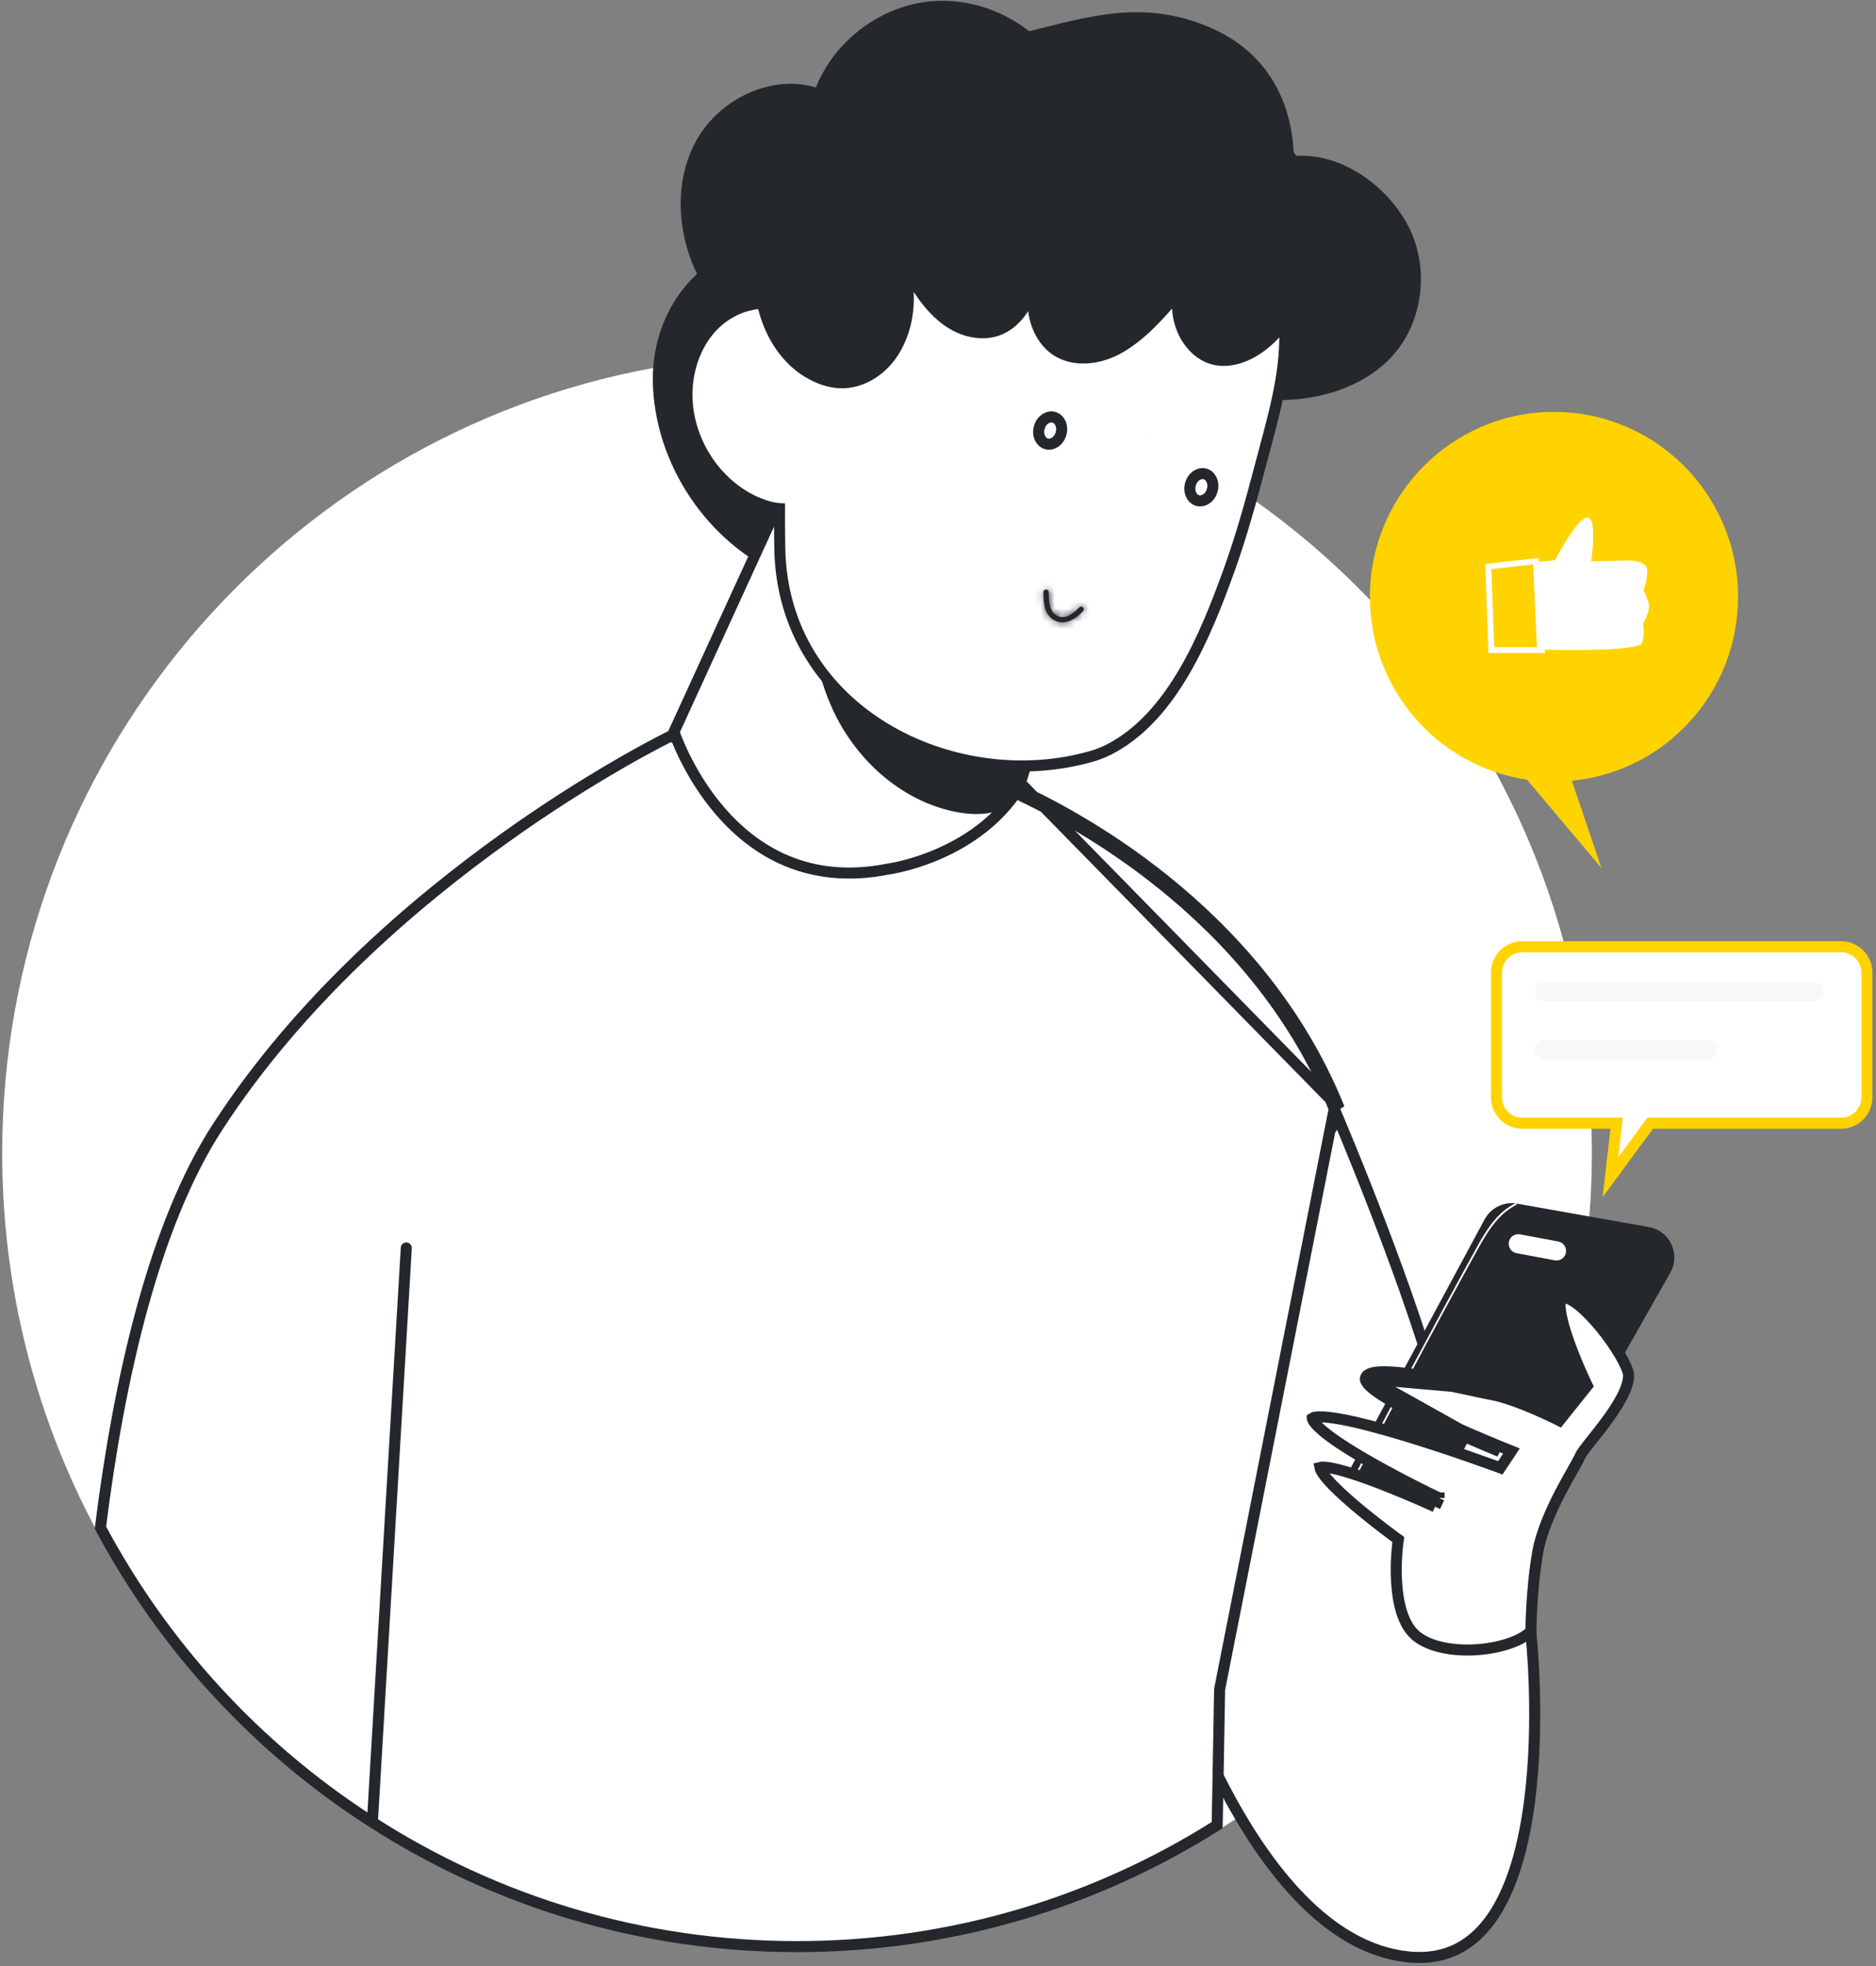 <svg width="273" height="286" viewBox="0 0 273 286" fill="none" xmlns="http://www.w3.org/2000/svg">
<rect x="0" y="0" width="273" height="286" fill="#808080" stroke="none"/>
<g clip-path="url(#clip0_2123_3062)">
<path d="M0.321 167.755C0.321 187.489 5.23 206.085 13.891 222.356C23.15 239.77 36.666 254.534 53.17 265.263C53.408 265.427 53.649 265.591 53.9 265.733C71.832 277.22 93.135 283.879 115.986 283.879C138.587 283.879 159.67 277.374 177.483 266.106C177.592 266.051 177.711 265.975 177.822 265.898C177.973 265.809 178.116 265.722 178.258 265.623C181.351 263.638 184.347 261.504 187.234 259.229C187.551 258.987 187.878 258.725 188.195 258.462C195.186 252.862 201.504 246.464 207.021 239.396C210.918 234.412 214.402 229.116 217.438 223.561C217.58 223.32 217.71 223.069 217.842 222.817C220.881 217.168 223.446 211.274 225.509 205.197C226.473 202.348 227.325 199.463 228.062 196.546C228.704 194.041 229.257 191.514 229.719 188.969C230.445 185.031 230.966 181.057 231.279 177.064C231.529 173.968 231.652 170.862 231.649 167.755C231.649 128.575 212.333 93.926 182.73 72.911C180.617 71.401 178.452 69.965 176.239 68.607C176.141 68.531 176.035 68.465 175.924 68.41C173.281 66.799 170.573 65.298 167.808 63.909C167.58 63.789 167.35 63.668 167.11 63.56C164.414 62.216 161.663 60.984 158.864 59.87H158.854C156.6 58.957 154.315 58.124 152.003 57.373C144.882 55.019 137.545 53.383 130.102 52.489C129.469 52.4 128.837 52.335 128.203 52.269C125.575 51.983 122.937 51.797 120.295 51.711C118.86 51.648 117.424 51.619 115.987 51.623C115.321 51.623 114.667 51.633 114.002 51.644H113.565C109.568 51.728 105.578 52.017 101.611 52.51C99.416 52.782 97.23 53.121 95.055 53.528C41.171 63.405 0.321 110.79 0.321 167.755Z" fill="white"/>
<path d="M199.349 86.814C199.349 71.96 211.342 59.919 226.138 59.919C240.934 59.919 252.927 71.96 252.927 86.814C252.927 100.784 242.317 112.264 228.745 113.581L233.039 126.266L222.214 113.419C209.28 111.513 199.349 100.33 199.349 86.814Z" fill="#FFD300"/>
<path fill-rule="evenodd" clip-rule="evenodd" d="M231.035 75.281C232.508 75.407 231.546 81.661 231.546 81.661C231.546 81.661 235.068 81.599 236.22 81.537C237.373 81.475 239.484 81.599 239.676 82.776C239.87 83.953 239.164 85.872 239.164 85.872C239.164 85.872 239.676 86.801 239.933 87.854C240.189 88.907 239.101 90.703 239.101 90.703C239.101 90.703 239.421 92.003 238.972 93.49C238.601 94.724 228.298 94.593 224.813 94.511V94.984H216.601L216.14 82.047L223.896 81.165L223.966 81.746L226.298 81.475C226.298 81.475 229.563 75.159 231.035 75.281ZM223.108 82.098L223.658 94.147H217.438L217.033 82.789L223.108 82.098Z" fill="white"/>
<path d="M194.744 162.677L174.756 191.657L168.778 236.668L168.884 237.041C168.981 237.376 169.126 237.868 169.319 238.497C169.707 239.756 170.288 241.557 171.062 243.729C172.608 248.074 174.918 253.886 177.98 259.774C181.044 265.664 184.845 271.601 189.359 276.212C193.875 280.822 199.059 284.061 204.896 284.668C207.801 284.969 210.225 284.478 212.259 283.412C214.297 282.344 215.985 280.676 217.377 278.569C220.174 274.338 221.732 268.41 222.545 262.313C223.356 256.231 223.418 250.061 223.275 245.402C223.218 243.522 223.118 241.644 222.977 239.768C222.926 239.102 222.868 238.437 222.801 237.772L222.798 237.748L222.744 237.63L222.442 236.977C222.182 236.407 221.803 235.575 221.333 234.524C220.067 231.681 218.838 228.821 217.649 225.944C214.756 218.943 211.262 209.827 208.885 201.401C206.527 193.046 202.871 183.077 199.798 175.184C198.165 170.994 196.48 166.825 194.744 162.677Z" fill="white" stroke="#24272C" stroke-width="1.607"/>
<path d="M196.646 215.066L196.77 215.108L197.029 215.194L197.032 215.195L220.657 223.009L242.372 184.734C243.617 182.527 242.316 179.731 239.816 179.291L220.794 175.916L220.596 175.944L220.325 175.983L220.103 175.83C219.422 175.811 218.749 175.982 218.158 176.322C217.567 176.663 217.081 177.161 216.754 177.761L196.646 215.066Z" fill="#24272C" stroke="#24272C" stroke-width="1.607"/>
<path d="M196.548 215.775L196.81 215.864C202.646 204.738 208.677 193.261 214.872 182.048C215.734 180.493 216.705 178.729 218.014 177.316C218.865 176.386 219.814 175.675 220.806 175.204L220.731 175.192C220.599 175.171 220.469 175.149 220.338 175.139C219.388 175.653 218.531 176.327 217.806 177.13C216.487 178.566 215.506 180.351 214.644 181.917C208.449 193.161 202.394 204.638 196.548 215.775ZM220.152 179.779C220.469 179.572 220.829 179.495 221.199 179.561L226.762 180.601C226.941 180.634 227.112 180.702 227.265 180.801C227.418 180.901 227.549 181.029 227.653 181.18C227.756 181.33 227.829 181.499 227.867 181.678C227.905 181.857 227.908 182.041 227.875 182.221C227.817 182.541 227.648 182.831 227.399 183.039C227.15 183.248 226.836 183.362 226.512 183.361C226.424 183.361 226.337 183.361 226.25 183.339L220.687 182.299C220.325 182.231 220.004 182.022 219.793 181.719C219.587 181.414 219.508 181.041 219.574 180.679C219.605 180.497 219.672 180.324 219.771 180.17C219.87 180.015 220 179.882 220.152 179.779Z" fill="white"/>
<path d="M148.85 115.094C148.152 114.753 148.109 113.505 148.109 113.505L194.891 161.229C182.958 131.596 154.686 117.907 148.85 115.094ZM178.017 243.038L194.162 161.298C182.294 132.069 154.362 118.532 148.547 115.727L148.545 115.726C147.907 115.416 147.65 114.752 147.542 114.361C147.521 114.284 147.502 114.207 147.486 114.13L125.859 111.115L97.438 107.157L97.154 107.299C96.841 107.457 96.377 107.693 95.779 108.007C94.579 108.635 92.837 109.575 90.671 110.817C84.787 114.201 79.073 117.873 73.549 121.822C60.011 131.487 43.54 145.684 31.723 163.848C22.423 178.144 17.345 200.404 14.613 222.223C23.814 239.446 37.209 254.049 53.549 264.672L53.563 264.681C53.807 264.848 54.023 264.995 54.245 265.121L54.26 265.129L54.277 265.14C72.099 276.558 93.272 283.175 115.985 283.175C138.449 283.175 159.405 276.71 177.108 265.51L177.126 265.499L177.208 261.109L177.48 245.833L177.481 245.771L177.492 245.71L178.017 243.038ZM209.12 218.548L208.827 219.187L208.825 219.185L208.816 219.181L208.783 219.166L208.647 219.104L208.126 218.869C205.615 217.743 203.075 216.684 200.509 215.691C198.386 214.88 196.251 214.147 194.581 213.744C193.742 213.541 193.058 213.433 192.568 213.427C192.401 213.42 192.234 213.437 192.072 213.478C192.097 213.612 192.144 213.741 192.209 213.861C192.392 214.23 192.732 214.704 193.217 215.261C194.182 216.368 195.598 217.672 197.08 218.933C198.433 220.078 199.814 221.188 201.222 222.263C201.797 222.703 202.278 223.064 202.616 223.315L203.008 223.605L203.112 223.679L203.137 223.699L203.144 223.703L203.146 223.705L203.49 223.954L203.429 224.376V224.382L203.426 224.401L203.415 224.486C203.352 225.003 203.302 225.521 203.265 226.041C203.17 227.36 203.157 228.683 203.227 230.003C203.311 231.523 203.531 233.128 203.989 234.558C204.449 235.992 205.131 237.197 206.102 237.989C208.121 239.636 211.658 240.24 215.143 239.965C216.864 239.83 218.524 239.482 219.909 238.974C221.189 238.506 222.179 237.92 222.785 237.285V237.28C222.802 236.123 222.842 234.968 222.905 233.813C223.029 231.596 223.274 228.666 223.767 225.831C224.275 222.924 225.71 219.733 227.056 217.136C227.733 215.83 228.396 214.658 228.921 213.731C229.462 212.774 229.818 212.144 229.934 211.852V211.851C230.044 211.578 230.282 211.233 230.533 210.894C230.906 210.398 231.288 209.908 231.68 209.426C232.431 208.48 233.328 207.354 234.175 206.165C235.078 204.895 235.902 203.584 236.424 202.377C236.956 201.143 237.111 200.161 236.882 199.474C236.299 197.719 234.352 194.691 232.201 192.256C231.132 191.046 230.051 190.026 229.111 189.398C228.64 189.084 228.237 188.891 227.913 188.807C227.593 188.725 227.411 188.763 227.306 188.822C227.25 188.853 227.138 188.953 227.072 189.306C227.009 189.658 227.016 190.152 227.103 190.774C227.275 192.013 227.735 193.577 228.287 195.136C228.837 196.687 229.465 198.2 229.957 199.327C230.202 199.89 230.414 200.355 230.562 200.679L230.738 201.053L230.784 201.15L230.795 201.175L230.798 201.181L230.799 201.183L230.991 201.582L230.714 201.93L227.279 206.217L226.924 206.659L226.418 206.404L226.416 206.403L226.404 206.397L226.357 206.373L226.172 206.283C225.163 205.794 224.143 205.33 223.111 204.891C221.209 204.085 218.889 203.213 217.09 202.879M209.12 218.548L209.419 217.912V217.91H209.416L209.406 217.905L209.363 217.883L209.195 217.803C208.22 217.334 207.251 216.854 206.286 216.365C203.996 215.212 201.734 214.005 199.502 212.743C197.067 211.357 194.708 209.896 193.06 208.611C192.232 207.964 191.622 207.392 191.27 206.922C191.142 206.766 191.042 206.588 190.976 206.397C190.966 206.366 190.961 206.333 190.962 206.3V206.297C191.012 206.264 191.067 206.239 191.124 206.223C191.307 206.162 191.59 206.118 191.986 206.11C192.779 206.095 193.872 206.221 195.193 206.463C197.823 206.947 201.208 207.869 204.57 208.89C207.635 209.828 210.682 210.824 213.71 211.876C214.983 212.317 216.253 212.767 217.519 213.226L217.738 213.305L217.793 213.326L217.807 213.33L217.811 213.332V213.333L218.329 213.523L218.636 213.063L219.472 211.805L219.951 211.081L219.148 210.76H219.147L219.144 210.759L219.134 210.755L219.091 210.736L218.92 210.667L218.269 210.403C217.708 210.173 216.907 209.841 215.948 209.434C213.59 208.441 211.252 207.402 208.934 206.32C206.39 205.126 203.882 203.86 202.041 202.734C201.117 202.168 200.392 201.655 199.918 201.221C199.741 201.067 199.583 200.892 199.45 200.698C199.432 200.669 199.416 200.638 199.402 200.607L199.408 200.601C199.492 200.534 199.587 200.485 199.69 200.455C200.024 200.338 200.544 200.266 201.25 200.256C202.648 200.235 204.547 200.453 206.593 200.784C209.321 201.226 212.178 201.841 214.368 202.313C215.485 202.553 216.427 202.756 217.09 202.879M209.12 218.548L208.827 219.187L209.419 217.912L209.12 218.548ZM217.09 202.879L217.218 202.187L217.09 202.879ZM217.09 202.879L217.218 202.187L217.09 202.879ZM217.218 202.187C216.591 202.071 215.67 201.872 214.568 201.636C209.063 200.451 199.046 198.296 198.697 200.51M217.218 202.187L199.39 200.62L217.218 202.187ZM198.697 200.51L199.39 200.62L198.697 200.51ZM198.697 200.51L199.39 200.62L198.697 200.51ZM198.697 200.51C198.326 202.88 214.697 209.703 218.224 211.145L199.39 200.62" fill="white"/>
<path d="M208.827 219.187L209.12 218.548L209.419 217.912M208.827 219.187L208.825 219.185L208.816 219.181L208.783 219.166L208.647 219.104L208.126 218.869C205.615 217.743 203.075 216.684 200.509 215.691C198.386 214.88 196.251 214.147 194.581 213.744C193.742 213.541 193.058 213.433 192.568 213.427C192.401 213.42 192.234 213.437 192.072 213.478C192.097 213.612 192.144 213.741 192.209 213.861C192.392 214.23 192.732 214.704 193.217 215.261C194.182 216.368 195.598 217.672 197.08 218.933C198.433 220.078 199.814 221.188 201.222 222.263C201.797 222.703 202.278 223.064 202.616 223.315L203.008 223.605L203.112 223.679L203.137 223.699L203.144 223.703L203.146 223.705M208.827 219.187L209.419 217.912M203.146 223.705L202.735 224.275M203.146 223.705L203.49 223.954L203.429 224.376V224.382L203.426 224.401L203.415 224.486C203.352 225.003 203.302 225.521 203.265 226.041C203.17 227.36 203.157 228.683 203.227 230.003C203.311 231.523 203.531 233.128 203.989 234.558C204.449 235.992 205.131 237.197 206.102 237.989C208.121 239.636 211.658 240.24 215.143 239.965C216.864 239.83 218.524 239.482 219.909 238.974C221.189 238.506 222.179 237.92 222.785 237.285V237.28C222.802 236.123 222.842 234.968 222.905 233.813C223.029 231.596 223.274 228.666 223.767 225.831C224.275 222.924 225.71 219.733 227.056 217.136C227.733 215.83 228.396 214.658 228.921 213.731C229.462 212.774 229.818 212.144 229.934 211.852V211.851C230.044 211.578 230.282 211.233 230.533 210.894C230.906 210.398 231.288 209.908 231.68 209.426C232.431 208.48 233.328 207.354 234.175 206.165C235.078 204.895 235.902 203.584 236.424 202.377C236.956 201.143 237.111 200.161 236.882 199.474C236.299 197.719 234.352 194.691 232.201 192.256C231.132 191.046 230.051 190.026 229.111 189.398C228.64 189.084 228.237 188.891 227.913 188.807C227.593 188.725 227.411 188.763 227.306 188.822C227.25 188.853 227.138 188.953 227.072 189.306C227.009 189.658 227.016 190.152 227.103 190.774C227.275 192.013 227.735 193.577 228.287 195.136C228.837 196.687 229.465 198.2 229.957 199.327C230.202 199.89 230.414 200.355 230.562 200.679L230.738 201.053L230.784 201.15L230.795 201.175L230.798 201.181L230.799 201.183L230.991 201.582L230.714 201.93L227.279 206.217L226.925 206.659L226.418 206.404L226.416 206.403L226.404 206.397L226.357 206.373L226.172 206.283C225.163 205.794 224.143 205.33 223.111 204.891C221.209 204.085 218.889 203.213 217.09 202.879M217.09 202.879C216.427 202.756 215.485 202.553 214.368 202.313C212.178 201.841 209.321 201.226 206.593 200.784C204.547 200.453 202.648 200.235 201.25 200.256C200.544 200.266 200.024 200.338 199.69 200.455C199.587 200.485 199.492 200.534 199.408 200.601L199.402 200.607C199.416 200.638 199.432 200.669 199.45 200.698C199.583 200.892 199.741 201.067 199.918 201.221C200.392 201.655 201.117 202.168 202.041 202.734C203.882 203.86 206.39 205.126 208.934 206.32C211.252 207.402 213.59 208.441 215.948 209.434C216.907 209.841 217.708 210.173 218.269 210.403L218.92 210.667L219.091 210.736L219.134 210.755L219.144 210.759L219.147 210.76H219.148M217.09 202.879L217.218 202.187M209.419 217.912V217.91H209.416L209.406 217.905L209.363 217.883L209.195 217.803C208.22 217.334 207.251 216.854 206.286 216.365C203.996 215.212 201.734 214.005 199.502 212.743C197.067 211.357 194.708 209.896 193.06 208.611C192.232 207.964 191.622 207.392 191.27 206.922C191.142 206.766 191.042 206.588 190.976 206.397C190.966 206.366 190.961 206.333 190.962 206.3V206.297C191.012 206.264 191.067 206.239 191.124 206.223C191.307 206.162 191.59 206.118 191.986 206.11C192.779 206.095 193.872 206.221 195.193 206.463C197.823 206.947 201.208 207.869 204.57 208.89C207.635 209.828 210.682 210.824 213.71 211.876C214.983 212.317 216.253 212.767 217.519 213.226L217.738 213.305L217.793 213.326L217.807 213.33L217.811 213.332V213.333M217.811 213.333L218.053 212.672M217.811 213.333L218.329 213.523L218.636 213.063L219.472 211.805L219.951 211.081L219.148 210.76M219.148 210.76L218.889 211.413M217.218 202.187C216.591 202.071 215.67 201.872 214.568 201.636C209.063 200.451 199.046 198.296 198.697 200.51M217.218 202.187L199.39 200.62M198.697 200.51L199.39 200.62M198.697 200.51C198.326 202.88 214.697 209.703 218.224 211.145L199.39 200.62M192.016 213.501H192.019M148.85 115.094C148.152 114.753 148.109 113.505 148.109 113.505L194.891 161.229C182.958 131.596 154.686 117.907 148.85 115.094ZM178.017 243.038L194.162 161.298C182.294 132.069 154.362 118.532 148.547 115.727L148.545 115.726C147.907 115.416 147.65 114.752 147.542 114.361C147.521 114.284 147.502 114.207 147.486 114.13L125.859 111.115L97.438 107.157L97.154 107.299C96.841 107.457 96.377 107.693 95.779 108.007C94.579 108.635 92.837 109.575 90.671 110.817C84.787 114.201 79.073 117.873 73.549 121.822C60.011 131.487 43.54 145.684 31.723 163.848C22.423 178.144 17.345 200.404 14.613 222.223C23.814 239.446 37.209 254.049 53.549 264.672L53.563 264.681C53.807 264.848 54.023 264.995 54.245 265.121L54.26 265.129L54.277 265.14C72.099 276.558 93.272 283.175 115.986 283.175C138.449 283.175 159.405 276.71 177.108 265.51L177.126 265.499L177.208 261.109L177.48 245.833L177.481 245.771L177.492 245.71L178.017 243.038Z" stroke="#24272C" stroke-width="1.607"/>
<path d="M149.129 4.7C158 2.563 166.423 -0.396 176.581 4.224C184.161 7.673 188.042 14.445 188.271 22.701C194.978 22.129 201.667 26.786 204.856 32.739C208.044 38.693 207.208 46.616 202.726 51.658C199.024 55.825 193.359 57.812 187.807 58.15C182.256 58.489 176.731 57.35 171.3 56.15C169.741 55.805 168.561 54.272 167.501 53.073C161.337 46.104 155.973 38.461 151.51 30.289C149.447 26.509 147.563 22.575 146.652 18.362C145.742 14.148 147.297 8.597 149.129 4.7Z" fill="#24272C"/>
<path d="M153.488 8.435C149.327 2.639 141.906 -0.615 134.845 0.258C127.784 1.131 121.37 6.093 118.733 12.728C112.275 10.761 104.731 14.413 101.403 20.307C98.073 26.202 98.47 33.757 101.437 39.844C97.124 43.802 94.894 49.618 95.001 55.481C95.216 67.505 102.976 79.063 113.996 83.774C124.309 58.228 138.113 31.27 153.488 8.435Z" fill="#24272C"/>
<path d="M129.223 126.427L129.245 126.423L129.267 126.42L129.272 126.418L129.293 126.416L129.318 126.413L129.381 126.403L129.737 126.344C130.048 126.288 130.505 126.197 131.079 126.062C132.63 125.691 134.153 125.209 135.635 124.618C139.266 123.173 143.707 120.661 147.056 116.389L147.06 116.383C147.464 115.877 147.847 115.352 148.21 114.791L149.403 110.984V110.983L152.481 101.108L113.485 72.832L98.077 106.471L98.081 106.482C98.143 106.661 98.239 106.924 98.37 107.259C98.632 107.929 99.033 108.886 99.589 110.022C100.702 112.295 102.43 115.27 104.886 118.093C109.784 123.725 117.556 128.742 129.223 126.427Z" fill="white" stroke="#24272C" stroke-width="1.607"/>
<path d="M121.777 104.427C125.245 111.118 131.496 116.528 138.859 118.061C140.648 118.434 142.512 118.576 144.301 118.203C145.479 117.954 146.6 117.486 147.607 116.824C148.043 116.276 148.456 115.706 148.849 115.094L150.071 111.194C140.582 100.551 130.853 89.031 118.329 82.393C117.436 89.885 118.308 97.726 121.777 104.427Z" fill="#24272C"/>
<path d="M114.288 55.447C113.729 61.245 113.285 69.344 113.477 79.827C113.7 91.671 120.007 100.648 128.795 105.958C137.599 111.278 148.869 112.9 158.922 110.007C160.001 109.69 161.041 109.249 162.02 108.693C166.379 106.249 169.735 102.195 172.426 97.557C175.118 92.919 177.116 87.755 178.788 83.146C180.683 77.927 182.125 72.597 183.548 67.202L184.1 65.13C185.847 58.614 187.537 52.311 186.782 45.613C186.051 39.139 183.522 32.932 179.566 27.768C174.803 21.541 168.14 17.05 160.596 14.981C141.484 9.699 121.753 20.886 116.523 39.962C115.85 42.445 115.439 44.992 115.298 47.561L115.296 47.598L115.291 47.633C114.87 50.226 114.536 52.832 114.288 55.447Z" fill="white"/>
<path d="M179.566 27.768C183.522 32.932 186.051 39.139 186.782 45.613C187.537 52.311 185.847 58.614 184.1 65.13L183.548 67.202C182.125 72.597 180.683 77.927 178.788 83.146C177.116 87.755 175.118 92.919 172.426 97.557C169.735 102.195 166.379 106.249 162.02 108.693C161.041 109.249 160.001 109.69 158.922 110.007C148.869 112.9 137.599 111.278 128.795 105.958C120.007 100.648 113.7 91.671 113.477 79.827C113.285 69.344 113.729 61.245 114.288 55.447C114.536 52.832 114.87 50.226 115.291 47.633L115.296 47.598L115.298 47.561C115.439 44.992 115.85 42.445 116.523 39.962C121.753 20.886 141.484 9.699 160.596 14.981C168.14 17.05 174.803 21.541 179.566 27.768ZM179.566 27.768L180.123 27.339" stroke="#24272C" stroke-width="1.607"/>
<path d="M167.315 62.962H167.313" stroke="#24272C" stroke-width="1.607"/>
<path d="M154.617 90.534C156.021 90.534 157.176 89.346 157.608 88.901C157.679 88.828 157.718 88.73 157.717 88.627C157.716 88.525 157.674 88.427 157.601 88.356C157.528 88.284 157.43 88.245 157.328 88.246C157.227 88.247 157.129 88.289 157.058 88.362C155.847 89.608 154.856 90.007 153.942 89.625C152.735 89.115 152.62 87.622 152.606 86.134C152.603 85.923 152.422 85.765 152.217 85.754C152.167 85.755 152.117 85.765 152.071 85.785C152.024 85.805 151.982 85.834 151.947 85.87C151.912 85.906 151.884 85.949 151.865 85.996C151.846 86.043 151.837 86.093 151.837 86.144C151.85 87.432 151.872 89.587 153.644 90.334C153.978 90.475 154.303 90.534 154.617 90.534Z" fill="#24272C"/>
<mask id="mask0_2123_3062" style="mask-type:luminance" maskUnits="userSpaceOnUse" x="151" y="85" width="7" height="6">
<path d="M154.617 90.534C156.021 90.534 157.176 89.346 157.608 88.901C157.679 88.828 157.718 88.73 157.717 88.627C157.716 88.525 157.674 88.427 157.601 88.356C157.528 88.284 157.43 88.245 157.328 88.246C157.227 88.247 157.129 88.289 157.058 88.362C155.847 89.608 154.856 90.007 153.942 89.625C152.735 89.115 152.62 87.622 152.606 86.134C152.603 85.923 152.422 85.765 152.217 85.754C152.167 85.755 152.117 85.765 152.071 85.785C152.024 85.805 151.982 85.834 151.947 85.87C151.912 85.906 151.884 85.949 151.865 85.996C151.846 86.043 151.837 86.093 151.837 86.144C151.85 87.432 151.872 89.587 153.644 90.334C153.978 90.475 154.303 90.534 154.617 90.534Z" fill="white"/>
</mask>
<g mask="url(#mask0_2123_3062)">
<path d="M157.608 88.901L158.616 89.881L158.612 89.885L157.608 88.901ZM157.601 88.355L158.58 87.347L158.581 87.349L157.601 88.355ZM157.058 88.362L156.056 87.38L156.059 87.376L157.058 88.362ZM153.942 89.625L153.402 90.924L153.4 90.922L153.942 89.625ZM152.606 86.134L154.008 86.119V86.121L152.606 86.134ZM152.218 85.754L152.202 84.347H152.25L152.299 84.35L152.218 85.754ZM151.838 86.144L153.24 86.127V86.129L151.838 86.144ZM153.645 90.334L153.104 91.633L153.101 91.632L153.645 90.334ZM154.618 89.126C154.929 89.126 155.292 88.991 155.69 88.72C156.081 88.454 156.393 88.138 156.606 87.917L158.612 89.885C158.393 90.11 157.909 90.61 157.263 91.05C156.625 91.484 155.71 91.941 154.618 91.941V89.126ZM156.601 87.922C156.415 88.116 156.312 88.377 156.316 88.647C156.32 88.917 156.43 89.174 156.622 89.363L158.581 87.349C159.287 88.041 159.299 89.173 158.616 89.881L156.601 87.922ZM156.624 89.364C156.816 89.553 157.075 89.657 157.344 89.654C157.613 89.652 157.869 89.543 158.058 89.35L156.059 87.376C156.39 87.037 156.841 86.845 157.313 86.839C157.786 86.834 158.241 87.017 158.58 87.347L156.624 89.364ZM158.062 89.346C156.772 90.672 155.173 91.664 153.402 90.924L154.482 88.326C154.564 88.361 154.658 88.382 154.866 88.299C155.124 88.195 155.515 87.936 156.056 87.38L158.062 89.346ZM153.4 90.922C152.281 90.451 151.737 89.519 151.482 88.641C151.239 87.811 151.211 86.887 151.204 86.148L154.008 86.121C154.015 86.869 154.051 87.436 154.172 87.851C154.28 88.219 154.396 88.289 154.485 88.327L153.4 90.922ZM151.204 86.15C151.203 86.405 151.298 86.652 151.472 86.839C151.645 87.027 151.882 87.141 152.136 87.159L152.299 84.35C153.095 84.395 153.995 85.032 154.008 86.119L151.204 86.15ZM152.233 87.162C152.503 87.158 152.761 87.047 152.949 86.853C153.138 86.659 153.242 86.398 153.24 86.127L150.436 86.159C150.433 85.924 150.477 85.69 150.564 85.472C150.652 85.253 150.781 85.054 150.945 84.886C151.109 84.717 151.305 84.583 151.52 84.491C151.736 84.398 151.968 84.349 152.202 84.347L152.233 87.162ZM153.24 86.129C153.247 86.8 153.261 87.471 153.428 88.051C153.582 88.586 153.816 88.88 154.187 89.036L153.101 91.632C151.7 91.042 151.037 89.884 150.735 88.832C150.444 87.826 150.442 86.775 150.436 86.158L153.24 86.129ZM154.186 89.036C154.322 89.095 154.469 89.126 154.618 89.126V91.941C154.098 91.941 153.583 91.836 153.104 91.633L154.186 89.036Z" fill="#24272C"/>
</g>
<path d="M174.278 72.815C175.064 73.039 176.077 72.492 176.405 71.328C176.733 70.164 176.155 69.166 175.369 68.943C174.582 68.721 173.57 69.267 173.242 70.431C172.914 71.595 173.493 72.593 174.278 72.815ZM151.242 62.183C150.914 63.347 151.492 64.345 152.278 64.568C153.064 64.79 154.077 64.244 154.405 63.08C154.731 61.916 154.154 60.918 153.367 60.696C152.581 60.472 151.569 61.019 151.242 62.183Z" fill="white" stroke="#24272C" stroke-width="1.607"/>
<path d="M112.913 45.069C109.97 44.476 106.82 45.591 104.644 47.667C102.468 49.743 101.222 52.682 100.87 55.674C100.071 62.448 104.075 69.516 110.281 72.292C111.846 72.991 113.593 73.442 115.273 73.114C117.529 72.676 119.347 70.874 120.319 68.786C121.29 66.697 121.529 64.343 121.579 62.037C121.723 55.487 120.901 46.68 112.913 45.069Z" fill="white"/>
<path d="M114.062 62.504V62.506" stroke="#24272C" stroke-width="1.607"/>
<path d="M159.521 12.037C156.518 8.458 152.493 5.865 148.264 3.898C143.158 1.521 135.567 4.141 130.859 7.238C126.152 10.336 122.285 14.562 118.823 19.015C114.523 24.542 110.661 30.763 109.848 37.727C109.033 44.693 112.015 52.5 118.342 55.473C119.578 56.054 120.918 56.441 122.285 56.483C125.585 56.586 128.741 54.602 130.568 51.837C132.393 49.074 133.121 45.778 132.965 42.465C134.318 44.533 135.958 46.466 138.062 47.753C140.166 49.041 142.788 49.618 145.143 48.896C147.036 48.314 148.553 46.96 149.619 45.27L149.631 45.366C149.962 47.816 151.166 50.224 153.208 51.606C156.025 53.509 159.904 53.118 162.904 51.522C165.904 49.925 168.318 47.443 170.565 44.887C170.71 48.559 173.087 52.323 176.668 53.083C179.092 53.599 181.632 52.696 183.667 51.277C187.499 48.611 189.9 44.192 190.778 39.595C191.654 35 191.124 30.229 189.983 25.691C188.605 20.213 181.796 15.944 176.434 14.226C171.071 12.506 165.367 12.154 159.74 12.259L159.705 12.261C159.644 12.185 159.583 12.112 159.521 12.037Z" fill="#24272C"/>
<path d="M234.468 163.398H235.255L235.165 164.182L234.356 171.259L239.921 163.684L240.132 163.398H267.927C268.922 163.398 269.876 163.001 270.579 162.295C271.282 161.589 271.677 160.632 271.677 159.633V141.49C271.677 140.491 271.282 139.533 270.579 138.827C269.876 138.121 268.922 137.725 267.927 137.725H221.522C220.527 137.725 219.573 138.121 218.87 138.827C218.167 139.533 217.771 140.491 217.771 141.49V159.633C217.771 160.632 218.167 161.589 218.87 162.295C219.573 163.001 220.527 163.398 221.522 163.398H234.468Z" fill="white" stroke="#FFD300" stroke-width="1.607"/>
<path d="M263.967 142.838C264.339 142.838 264.696 142.986 264.959 143.25C265.221 143.514 265.369 143.872 265.369 144.245C265.369 144.619 265.221 144.977 264.959 145.241C264.696 145.505 264.339 145.653 263.967 145.653H224.714C224.342 145.653 223.986 145.505 223.723 145.241C223.46 144.977 223.312 144.619 223.312 144.245C223.312 143.872 223.46 143.514 223.723 143.25C223.986 142.986 224.342 142.838 224.714 142.838H263.967ZM248.546 151.283C248.918 151.283 249.275 151.431 249.538 151.695C249.801 151.959 249.948 152.317 249.948 152.69C249.948 153.063 249.801 153.421 249.538 153.685C249.275 153.949 248.918 154.098 248.546 154.098H224.714C224.342 154.098 223.986 153.949 223.723 153.685C223.46 153.421 223.312 153.063 223.312 152.69C223.312 152.317 223.46 151.959 223.723 151.695C223.986 151.431 224.342 151.283 224.714 151.283H248.546Z" fill="#F8F8F8"/>
<path d="M54.219 264.583L59.126 181.543" stroke="#24272C" stroke-width="1.607" stroke-linecap="round"/>
</g>
<defs>
<clipPath id="clip0_2123_3062">
<rect width="273" height="286" fill="white"/>
</clipPath>
</defs>
</svg>

